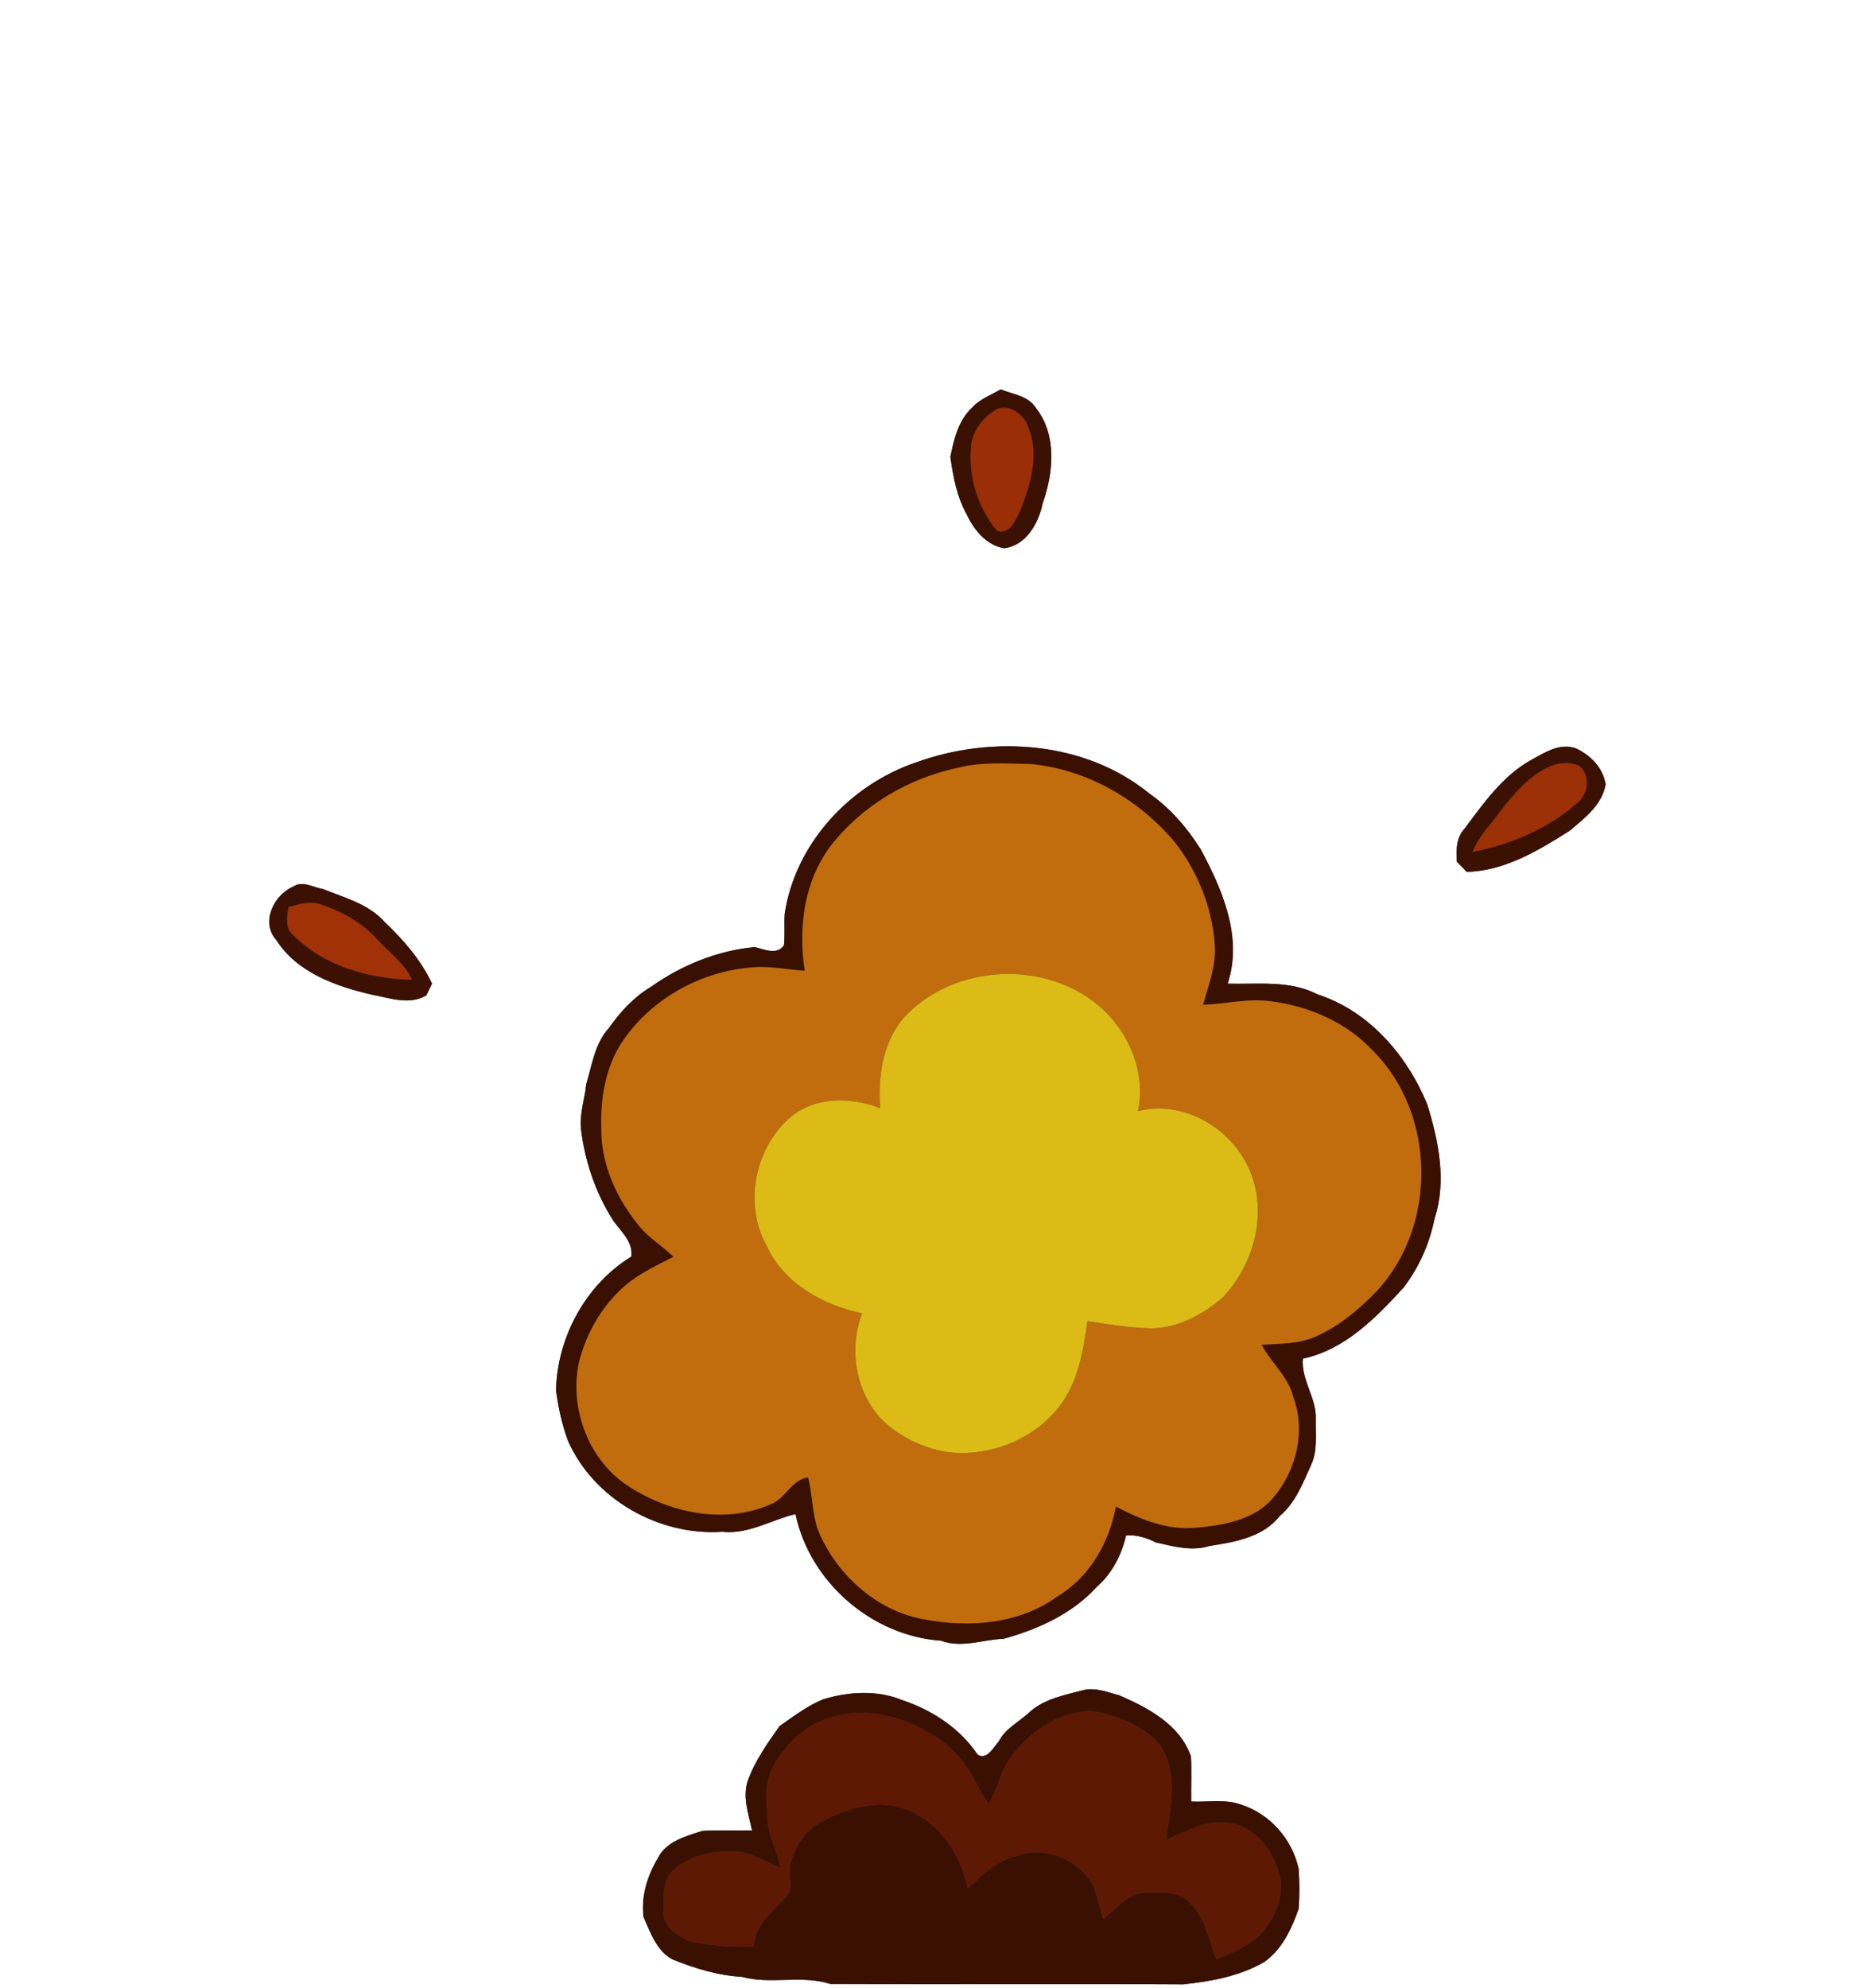 <?xml version="1.0" encoding="UTF-8" ?>
<!DOCTYPE svg PUBLIC "-//W3C//DTD SVG 1.1//EN" "http://www.w3.org/Graphics/SVG/1.1/DTD/svg11.dtd">
<svg width="452pt" height="479pt" viewBox="0 0 452 479" version="1.1" xmlns="http://www.w3.org/2000/svg">
<rect x="0" y="0" width="452" height="479" fill="#333333" stroke="none"/>
<g id="#ffffffff">
<path fill="#ffffff" opacity="1.00" d=" M 0.00 0.00 L 452.00 0.00 L 452.00 479.00 L 0.00 479.00 L 0.00 0.00 M 234.21 98.21 C 230.92 101.26 229.83 105.83 228.99 110.07 C 229.63 114.86 230.58 119.75 232.97 124.03 C 234.68 127.70 237.80 131.48 242.00 132.07 C 247.27 131.40 250.27 125.98 251.23 121.21 C 253.82 113.91 254.70 104.82 249.63 98.35 C 247.83 95.37 244.07 95.02 241.11 93.81 C 238.76 95.19 236.07 96.13 234.21 98.21 M 220.69 183.69 C 204.74 189.10 191.66 203.21 189.07 220.08 C 188.90 222.62 189.16 225.17 188.89 227.71 C 187.30 230.19 184.10 228.71 181.86 228.17 C 172.81 229.01 164.18 232.54 156.79 237.78 C 152.68 240.23 149.42 243.82 146.69 247.69 C 143.29 251.43 142.66 256.58 141.24 261.22 C 140.89 264.82 139.60 268.32 139.98 271.98 C 140.93 279.82 143.53 287.51 147.83 294.17 C 149.72 296.77 152.53 299.18 152.13 302.72 C 141.12 309.48 134.27 322.14 133.97 334.96 C 134.52 339.10 135.41 343.23 136.87 347.15 C 143.12 361.23 158.77 370.05 174.02 369.03 C 180.32 369.72 185.77 366.15 191.67 364.77 C 195.10 381.11 210.05 394.11 226.73 395.27 C 231.73 397.11 236.76 395.00 241.80 394.81 C 250.10 392.52 258.41 388.77 264.27 382.27 C 267.94 379.10 270.22 374.58 271.32 369.92 C 273.85 369.70 276.22 370.46 278.46 371.58 C 282.69 372.55 287.13 373.81 291.44 372.44 C 297.47 371.51 304.26 370.38 308.28 365.28 C 312.11 362.09 313.90 357.32 315.90 352.91 C 317.49 349.47 316.95 345.63 317.02 341.96 C 317.27 336.84 313.45 332.49 313.92 327.32 C 324.04 325.15 331.47 317.52 338.19 310.17 C 341.90 305.31 344.44 299.61 345.62 293.61 C 348.61 284.59 346.61 274.93 343.89 266.10 C 339.04 254.28 329.88 243.59 317.44 239.56 C 310.70 236.07 303.07 237.19 295.79 236.97 C 299.48 225.85 294.54 214.40 289.32 204.66 C 286.06 199.45 281.94 194.67 276.87 191.14 C 261.37 178.52 239.02 177.03 220.69 183.69 M 369.02 183.03 C 362.06 186.86 357.43 193.56 352.77 199.76 C 350.83 201.95 350.83 204.86 351.02 207.61 C 351.82 208.41 352.62 209.22 353.40 210.05 C 362.55 209.82 370.64 204.91 378.15 200.17 C 381.76 197.13 385.98 193.95 386.85 189.00 C 386.27 185.02 383.20 181.88 379.63 180.27 C 375.80 178.91 372.26 181.29 369.02 183.03 M 70.65 213.60 C 65.96 215.60 62.73 222.24 66.57 226.46 C 71.56 234.28 80.80 237.57 89.40 239.59 C 93.77 240.38 98.54 242.27 102.72 239.80 C 103.16 238.85 103.62 237.90 104.09 236.97 C 101.42 231.30 97.29 226.51 92.77 222.23 C 88.93 217.82 83.04 216.28 77.81 214.19 C 75.48 213.80 72.89 212.08 70.65 213.60 M 248.29 412.27 C 245.74 414.74 242.30 416.31 240.60 419.58 C 239.38 421.01 237.74 424.11 235.55 422.73 C 231.28 416.35 224.59 412.00 217.40 409.59 C 211.40 407.11 204.53 407.52 198.40 409.37 C 194.55 410.92 191.23 413.49 187.84 415.84 C 184.88 420.03 181.83 424.30 180.11 429.19 C 178.89 433.12 180.38 437.12 181.20 440.97 C 177.19 441.09 173.17 440.82 169.17 441.11 C 165.25 442.37 160.58 443.58 158.56 447.56 C 156.01 451.79 154.41 456.86 155.06 461.85 C 156.73 465.55 158.17 469.97 161.98 472.03 C 167.33 474.19 172.95 475.93 178.75 476.25 C 185.73 478.16 193.15 475.72 200.08 477.97 C 228.39 478.11 256.72 477.91 285.04 478.07 C 291.78 477.34 298.69 476.12 304.64 472.65 C 308.94 469.60 311.20 464.65 312.90 459.83 C 313.11 456.62 313.12 453.38 312.88 450.18 C 311.33 443.14 306.07 437.07 299.19 434.83 C 295.30 433.32 291.05 434.22 287.00 434.01 C 286.95 430.38 287.13 426.76 286.94 423.15 C 284.29 415.48 276.59 411.42 269.58 408.39 C 266.86 407.72 264.08 406.51 261.23 407.13 C 256.76 408.31 251.91 409.18 248.29 412.27 Z" />
</g>
<g id="#3b1103ff">
<path fill="#3b1103" opacity="1.00" d=" M 234.21 98.21 C 236.07 96.13 238.76 95.19 241.11 93.81 C 244.07 95.02 247.83 95.37 249.63 98.35 C 254.70 104.82 253.82 113.91 251.23 121.21 C 250.27 125.98 247.27 131.40 242.00 132.07 C 237.80 131.48 234.68 127.70 232.97 124.03 C 230.58 119.75 229.63 114.86 228.99 110.07 C 229.83 105.83 230.92 101.26 234.21 98.21 M 240.44 98.45 C 236.97 100.35 234.07 103.88 233.94 107.98 C 233.35 115.09 235.68 122.50 240.30 127.94 C 243.50 128.80 244.70 125.08 245.88 122.86 C 248.27 116.71 250.42 109.62 247.84 103.18 C 246.96 100.16 243.64 97.44 240.44 98.45 Z" />
<path fill="#3b1103" opacity="1.00" d=" M 369.02 183.03 C 372.26 181.29 375.80 178.91 379.63 180.27 C 383.20 181.88 386.27 185.02 386.85 189.00 C 385.98 193.95 381.76 197.13 378.15 200.17 C 370.64 204.91 362.55 209.82 353.40 210.05 C 352.62 209.22 351.82 208.41 351.02 207.61 C 350.83 204.86 350.83 201.95 352.77 199.76 C 357.43 193.56 362.06 186.86 369.02 183.03 M 372.89 184.89 C 368.12 187.21 364.63 191.37 361.47 195.50 C 359.12 198.67 356.24 201.53 354.79 205.26 C 364.05 203.42 373.13 199.63 380.23 193.28 C 382.71 191.19 383.23 186.52 380.43 184.50 C 378.07 183.40 375.18 183.76 372.89 184.89 Z" />
</g>
<g id="#9a2f07ff">
<path fill="#9a2f07" opacity="1.00" d=" M 240.44 98.45 C 243.64 97.44 246.96 100.16 247.84 103.18 C 250.42 109.62 248.27 116.71 245.88 122.86 C 244.70 125.08 243.50 128.80 240.30 127.94 C 235.68 122.50 233.35 115.09 233.94 107.98 C 234.07 103.88 236.97 100.35 240.44 98.45 Z" />
</g>
<g id="#3a1003ff">
<path fill="#3a1003" opacity="1.00" d=" M 220.69 183.69 C 239.02 177.03 261.37 178.52 276.87 191.14 C 281.94 194.67 286.06 199.45 289.32 204.66 C 294.54 214.40 299.48 225.85 295.79 236.97 C 303.07 237.19 310.70 236.07 317.44 239.56 C 329.88 243.59 339.04 254.28 343.89 266.10 C 346.61 274.93 348.61 284.59 345.62 293.61 C 344.44 299.61 341.90 305.31 338.19 310.17 C 331.47 317.52 324.04 325.15 313.92 327.32 C 313.45 332.49 317.27 336.84 317.02 341.96 C 316.95 345.63 317.49 349.47 315.90 352.91 C 313.90 357.32 312.11 362.09 308.28 365.28 C 304.26 370.38 297.47 371.51 291.44 372.44 C 287.13 373.81 282.69 372.55 278.46 371.58 C 276.22 370.46 273.85 369.70 271.32 369.92 C 270.22 374.58 267.94 379.10 264.27 382.27 C 258.41 388.77 250.10 392.52 241.80 394.81 C 236.76 395.00 231.73 397.11 226.73 395.27 C 210.05 394.11 195.10 381.11 191.67 364.77 C 185.77 366.15 180.32 369.72 174.02 369.03 C 158.77 370.05 143.12 361.23 136.87 347.15 C 135.41 343.23 134.52 339.10 133.97 334.96 C 134.27 322.14 141.12 309.48 152.13 302.72 C 152.53 299.18 149.72 296.77 147.83 294.17 C 143.53 287.51 140.93 279.82 139.98 271.98 C 139.60 268.32 140.89 264.82 141.24 261.22 C 142.66 256.58 143.29 251.43 146.69 247.69 C 149.42 243.82 152.68 240.23 156.79 237.78 C 164.18 232.54 172.81 229.01 181.86 228.17 C 184.10 228.71 187.30 230.19 188.89 227.71 C 189.16 225.17 188.90 222.62 189.07 220.08 C 191.66 203.21 204.74 189.10 220.69 183.69 M 230.99 184.93 C 218.89 187.43 207.54 194.15 199.99 204.00 C 193.68 212.51 192.31 223.64 193.90 233.90 C 190.26 233.60 186.64 232.95 182.98 232.96 C 170.21 233.39 157.72 239.86 150.35 250.36 C 145.92 256.60 144.62 264.52 144.88 272.03 C 144.85 280.28 148.31 288.20 153.39 294.58 C 155.74 297.92 159.39 299.94 162.27 302.77 C 158.71 304.63 155.03 306.32 151.81 308.75 C 145.57 313.60 141.32 320.75 139.45 328.38 C 137.20 339.33 141.75 351.60 151.13 357.86 C 161.04 364.43 174.31 367.33 185.54 362.47 C 189.24 361.16 190.66 356.45 194.71 355.94 C 195.93 360.67 195.57 365.80 197.80 370.25 C 202.49 380.22 211.88 388.34 222.91 390.17 C 233.66 392.18 245.55 391.25 254.65 384.68 C 262.46 380.05 267.24 371.72 268.86 362.94 C 274.77 366.05 281.23 368.70 288.06 368.05 C 294.74 367.48 302.26 366.22 306.80 360.78 C 312.39 354.19 314.66 344.68 311.57 336.46 C 310.34 331.56 306.25 328.32 303.98 323.98 C 308.35 323.67 312.91 323.84 317.00 322.00 C 322.70 319.47 327.57 315.38 331.84 310.89 C 346.33 295.24 345.96 268.29 330.83 253.18 C 324.41 246.25 315.23 242.31 305.94 241.20 C 300.56 240.49 295.23 241.89 289.86 242.08 C 291.19 237.24 293.13 232.39 292.65 227.28 C 291.99 218.46 288.49 209.88 283.07 202.92 C 274.37 192.52 261.68 185.23 248.06 184.05 C 242.37 183.98 236.57 183.52 230.99 184.93 Z" />
</g>
<g id="#c16d0dff">
<path fill="#c16d0d" opacity="1.00" d=" M 230.99 184.93 C 236.57 183.52 242.37 183.98 248.06 184.05 C 261.68 185.23 274.37 192.52 283.07 202.92 C 288.49 209.88 291.99 218.46 292.65 227.28 C 293.13 232.39 291.19 237.24 289.86 242.08 C 295.23 241.89 300.56 240.49 305.94 241.20 C 315.23 242.31 324.41 246.25 330.83 253.18 C 345.96 268.29 346.33 295.24 331.84 310.89 C 327.57 315.38 322.70 319.47 317.00 322.00 C 312.91 323.84 308.35 323.67 303.98 323.98 C 306.25 328.32 310.34 331.56 311.57 336.46 C 314.66 344.68 312.39 354.19 306.80 360.78 C 302.26 366.22 294.74 367.48 288.06 368.05 C 281.23 368.70 274.77 366.05 268.86 362.94 C 267.24 371.72 262.46 380.05 254.65 384.68 C 245.55 391.25 233.66 392.18 222.91 390.17 C 211.88 388.34 202.49 380.22 197.80 370.25 C 195.57 365.80 195.93 360.67 194.71 355.94 C 190.66 356.45 189.24 361.16 185.54 362.47 C 174.31 367.33 161.04 364.43 151.13 357.86 C 141.75 351.60 137.20 339.33 139.45 328.38 C 141.32 320.75 145.57 313.60 151.81 308.75 C 155.03 306.32 158.71 304.63 162.27 302.77 C 159.39 299.94 155.74 297.92 153.39 294.58 C 148.31 288.20 144.85 280.28 144.88 272.03 C 144.62 264.52 145.92 256.60 150.35 250.36 C 157.72 239.86 170.21 233.39 182.98 232.96 C 186.64 232.95 190.26 233.60 193.90 233.90 C 192.31 223.64 193.68 212.51 199.99 204.00 C 207.54 194.15 218.89 187.43 230.99 184.93 M 217.54 245.44 C 212.58 251.40 211.55 259.46 212.04 266.95 C 205.39 264.41 197.46 264.12 191.42 268.36 C 182.00 275.58 178.89 289.86 184.77 300.25 C 188.91 309.27 198.36 314.45 207.72 316.42 C 204.44 324.80 206.10 335.10 212.22 341.78 C 216.72 346.23 222.74 349.16 229.02 349.92 C 238.52 350.84 248.49 346.96 254.63 339.60 C 259.65 333.67 260.99 325.74 262.01 318.28 C 266.63 319.03 271.28 319.76 275.96 319.98 C 282.91 320.46 289.50 317.01 294.62 312.58 C 301.41 305.36 304.89 294.55 302.12 284.85 C 298.95 273.14 286.22 264.66 274.17 267.67 C 276.12 258.74 272.31 249.33 265.77 243.21 C 252.62 230.94 229.50 231.99 217.54 245.44 Z" />
</g>
<g id="#9c3007ff">
<path fill="#9c3007" opacity="1.00" d=" M 372.89 184.89 C 375.18 183.76 378.07 183.40 380.43 184.50 C 383.23 186.52 382.71 191.19 380.23 193.28 C 373.13 199.63 364.05 203.42 354.79 205.26 C 356.24 201.53 359.12 198.67 361.47 195.50 C 364.63 191.37 368.12 187.21 372.89 184.89 Z" />
</g>
<g id="#3c1103ff">
<path fill="#3c1103" opacity="1.00" d=" M 70.65 213.60 C 72.89 212.08 75.48 213.80 77.81 214.19 C 83.04 216.28 88.93 217.82 92.77 222.23 C 97.29 226.51 101.42 231.30 104.09 236.97 C 103.62 237.90 103.16 238.85 102.72 239.80 C 98.54 242.27 93.77 240.38 89.40 239.59 C 80.80 237.57 71.56 234.28 66.57 226.46 C 62.73 222.24 65.96 215.60 70.65 213.60 M 69.51 218.52 C 69.19 220.83 68.58 223.60 70.69 225.30 C 78.06 232.77 89.00 235.83 99.26 236.03 C 97.45 231.98 93.66 229.44 90.79 226.21 C 87.11 222.16 82.14 219.47 76.99 217.80 C 74.49 217.00 71.93 217.94 69.51 218.52 Z" />
</g>
<g id="#a13207ff">
<path fill="#a13207" opacity="1.00" d=" M 69.51 218.52 C 71.93 217.94 74.49 217.00 76.99 217.80 C 82.14 219.47 87.11 222.16 90.79 226.21 C 93.66 229.44 97.45 231.98 99.26 236.03 C 89.00 235.83 78.06 232.77 70.69 225.30 C 68.58 223.60 69.19 220.83 69.51 218.52 Z" />
</g>
<g id="#dcbb17ff">
<path fill="#dcbb17" opacity="1.00" d=" M 217.54 245.44 C 229.50 231.99 252.62 230.94 265.77 243.21 C 272.31 249.33 276.12 258.74 274.17 267.67 C 286.22 264.66 298.95 273.14 302.12 284.85 C 304.89 294.55 301.41 305.36 294.62 312.58 C 289.50 317.01 282.91 320.46 275.96 319.98 C 271.28 319.76 266.63 319.03 262.01 318.28 C 260.99 325.74 259.65 333.67 254.63 339.60 C 248.49 346.96 238.52 350.84 229.02 349.92 C 222.74 349.16 216.72 346.23 212.22 341.78 C 206.10 335.10 204.44 324.80 207.72 316.42 C 198.36 314.45 188.91 309.27 184.77 300.25 C 178.89 289.86 182.00 275.58 191.42 268.36 C 197.46 264.12 205.39 264.41 212.04 266.95 C 211.55 259.46 212.58 251.40 217.54 245.44 Z" />
</g>
<g id="#3a1002ff">
<path fill="#3a1002" opacity="1.00" d=" M 248.29 412.27 C 251.91 409.18 256.76 408.31 261.23 407.13 C 264.08 406.51 266.86 407.72 269.58 408.39 C 276.59 411.42 284.29 415.48 286.94 423.15 C 287.13 426.76 286.95 430.38 287.00 434.01 C 291.05 434.22 295.30 433.32 299.19 434.83 C 306.07 437.07 311.33 443.14 312.88 450.18 C 313.12 453.38 313.11 456.62 312.90 459.83 C 311.20 464.65 308.94 469.60 304.64 472.65 C 298.69 476.12 291.78 477.34 285.04 478.07 C 256.72 477.91 228.39 478.11 200.08 477.97 C 193.15 475.72 185.73 478.16 178.75 476.25 C 172.95 475.93 167.33 474.19 161.98 472.03 C 158.17 469.97 156.73 465.55 155.06 461.85 C 154.41 456.86 156.01 451.79 158.56 447.56 C 160.58 443.58 165.25 442.37 169.17 441.11 C 173.17 440.82 177.19 441.09 181.20 440.97 C 180.38 437.12 178.89 433.12 180.11 429.19 C 181.83 424.30 184.88 420.03 187.84 415.84 C 191.23 413.49 194.55 410.92 198.40 409.37 C 204.53 407.52 211.40 407.11 217.40 409.59 C 224.59 412.00 231.28 416.35 235.55 422.73 C 237.74 424.11 239.38 421.01 240.60 419.58 C 242.30 416.31 245.74 414.74 248.29 412.27 M 243.07 424.05 C 240.80 427.28 240.28 431.35 238.11 434.64 C 235.22 430.00 233.19 424.66 228.93 421.04 C 221.05 414.39 209.96 410.50 199.82 413.86 C 193.46 415.72 188.55 420.84 185.72 426.68 C 184.23 430.26 184.68 434.27 184.86 438.05 C 185.07 442.24 187.23 445.97 188.11 450.02 C 184.47 448.55 181.06 446.14 177.00 446.05 C 171.86 445.75 166.40 446.95 162.41 450.38 C 159.55 452.65 159.90 456.76 159.84 460.03 C 159.40 463.96 163.10 466.47 166.28 467.77 C 171.30 468.79 176.48 469.21 181.61 468.95 C 181.84 463.77 186.06 460.69 189.22 457.19 C 191.52 455.13 189.91 452.01 190.37 449.42 C 191.52 445.18 193.81 440.85 197.96 438.89 C 204.95 435.05 214.31 432.79 221.44 437.49 C 227.89 441.09 231.53 448.03 233.24 454.97 C 236.72 451.67 240.32 448.16 245.17 447.09 C 252.05 444.60 260.10 448.18 263.49 454.49 C 264.40 457.07 264.92 459.78 265.83 462.37 C 268.93 459.94 271.66 456.19 275.93 456.00 C 279.35 455.84 283.29 455.54 286.07 457.94 C 290.37 461.42 291.12 467.22 293.08 472.07 C 297.30 470.25 301.89 468.56 304.79 464.78 C 307.73 460.94 309.70 455.74 308.06 450.95 C 306.47 444.67 300.86 438.69 294.00 439.01 C 289.26 438.82 285.27 441.64 280.98 443.16 C 282.14 434.99 284.47 424.74 277.65 418.37 C 273.46 415.03 268.20 413.01 262.95 412.14 C 254.85 412.34 247.47 417.45 243.07 424.05 Z" />
</g>
<g id="#5d1904ff">
<path fill="#5d1904" opacity="1.00" d=" M 243.07 424.05 C 247.47 417.45 254.85 412.34 262.95 412.14 C 268.20 413.01 273.46 415.03 277.65 418.37 C 284.47 424.74 282.14 434.99 280.98 443.16 C 285.27 441.64 289.26 438.82 294.00 439.01 C 300.86 438.69 306.47 444.67 308.06 450.95 C 309.70 455.74 307.73 460.94 304.79 464.78 C 301.89 468.56 297.30 470.25 293.08 472.07 C 291.12 467.22 290.37 461.42 286.07 457.94 C 283.29 455.54 279.35 455.84 275.93 456.00 C 271.66 456.19 268.93 459.94 265.83 462.37 C 264.92 459.78 264.40 457.07 263.49 454.49 C 260.10 448.18 252.05 444.60 245.17 447.09 C 240.32 448.16 236.72 451.67 233.24 454.97 C 231.53 448.03 227.89 441.09 221.44 437.49 C 214.31 432.79 204.95 435.05 197.96 438.89 C 193.81 440.85 191.52 445.18 190.37 449.42 C 189.91 452.01 191.52 455.13 189.22 457.19 C 186.06 460.69 181.84 463.77 181.61 468.95 C 176.48 469.21 171.30 468.79 166.28 467.77 C 163.10 466.47 159.40 463.96 159.84 460.03 C 159.90 456.76 159.55 452.65 162.41 450.38 C 166.40 446.95 171.86 445.75 177.00 446.05 C 181.06 446.14 184.47 448.55 188.11 450.02 C 187.23 445.97 185.07 442.24 184.86 438.05 C 184.68 434.27 184.23 430.26 185.72 426.68 C 188.55 420.84 193.46 415.72 199.82 413.86 C 209.96 410.50 221.05 414.39 228.93 421.04 C 233.19 424.66 235.22 430.00 238.11 434.64 C 240.28 431.35 240.80 427.28 243.07 424.05 Z" />
</g>
</svg>
